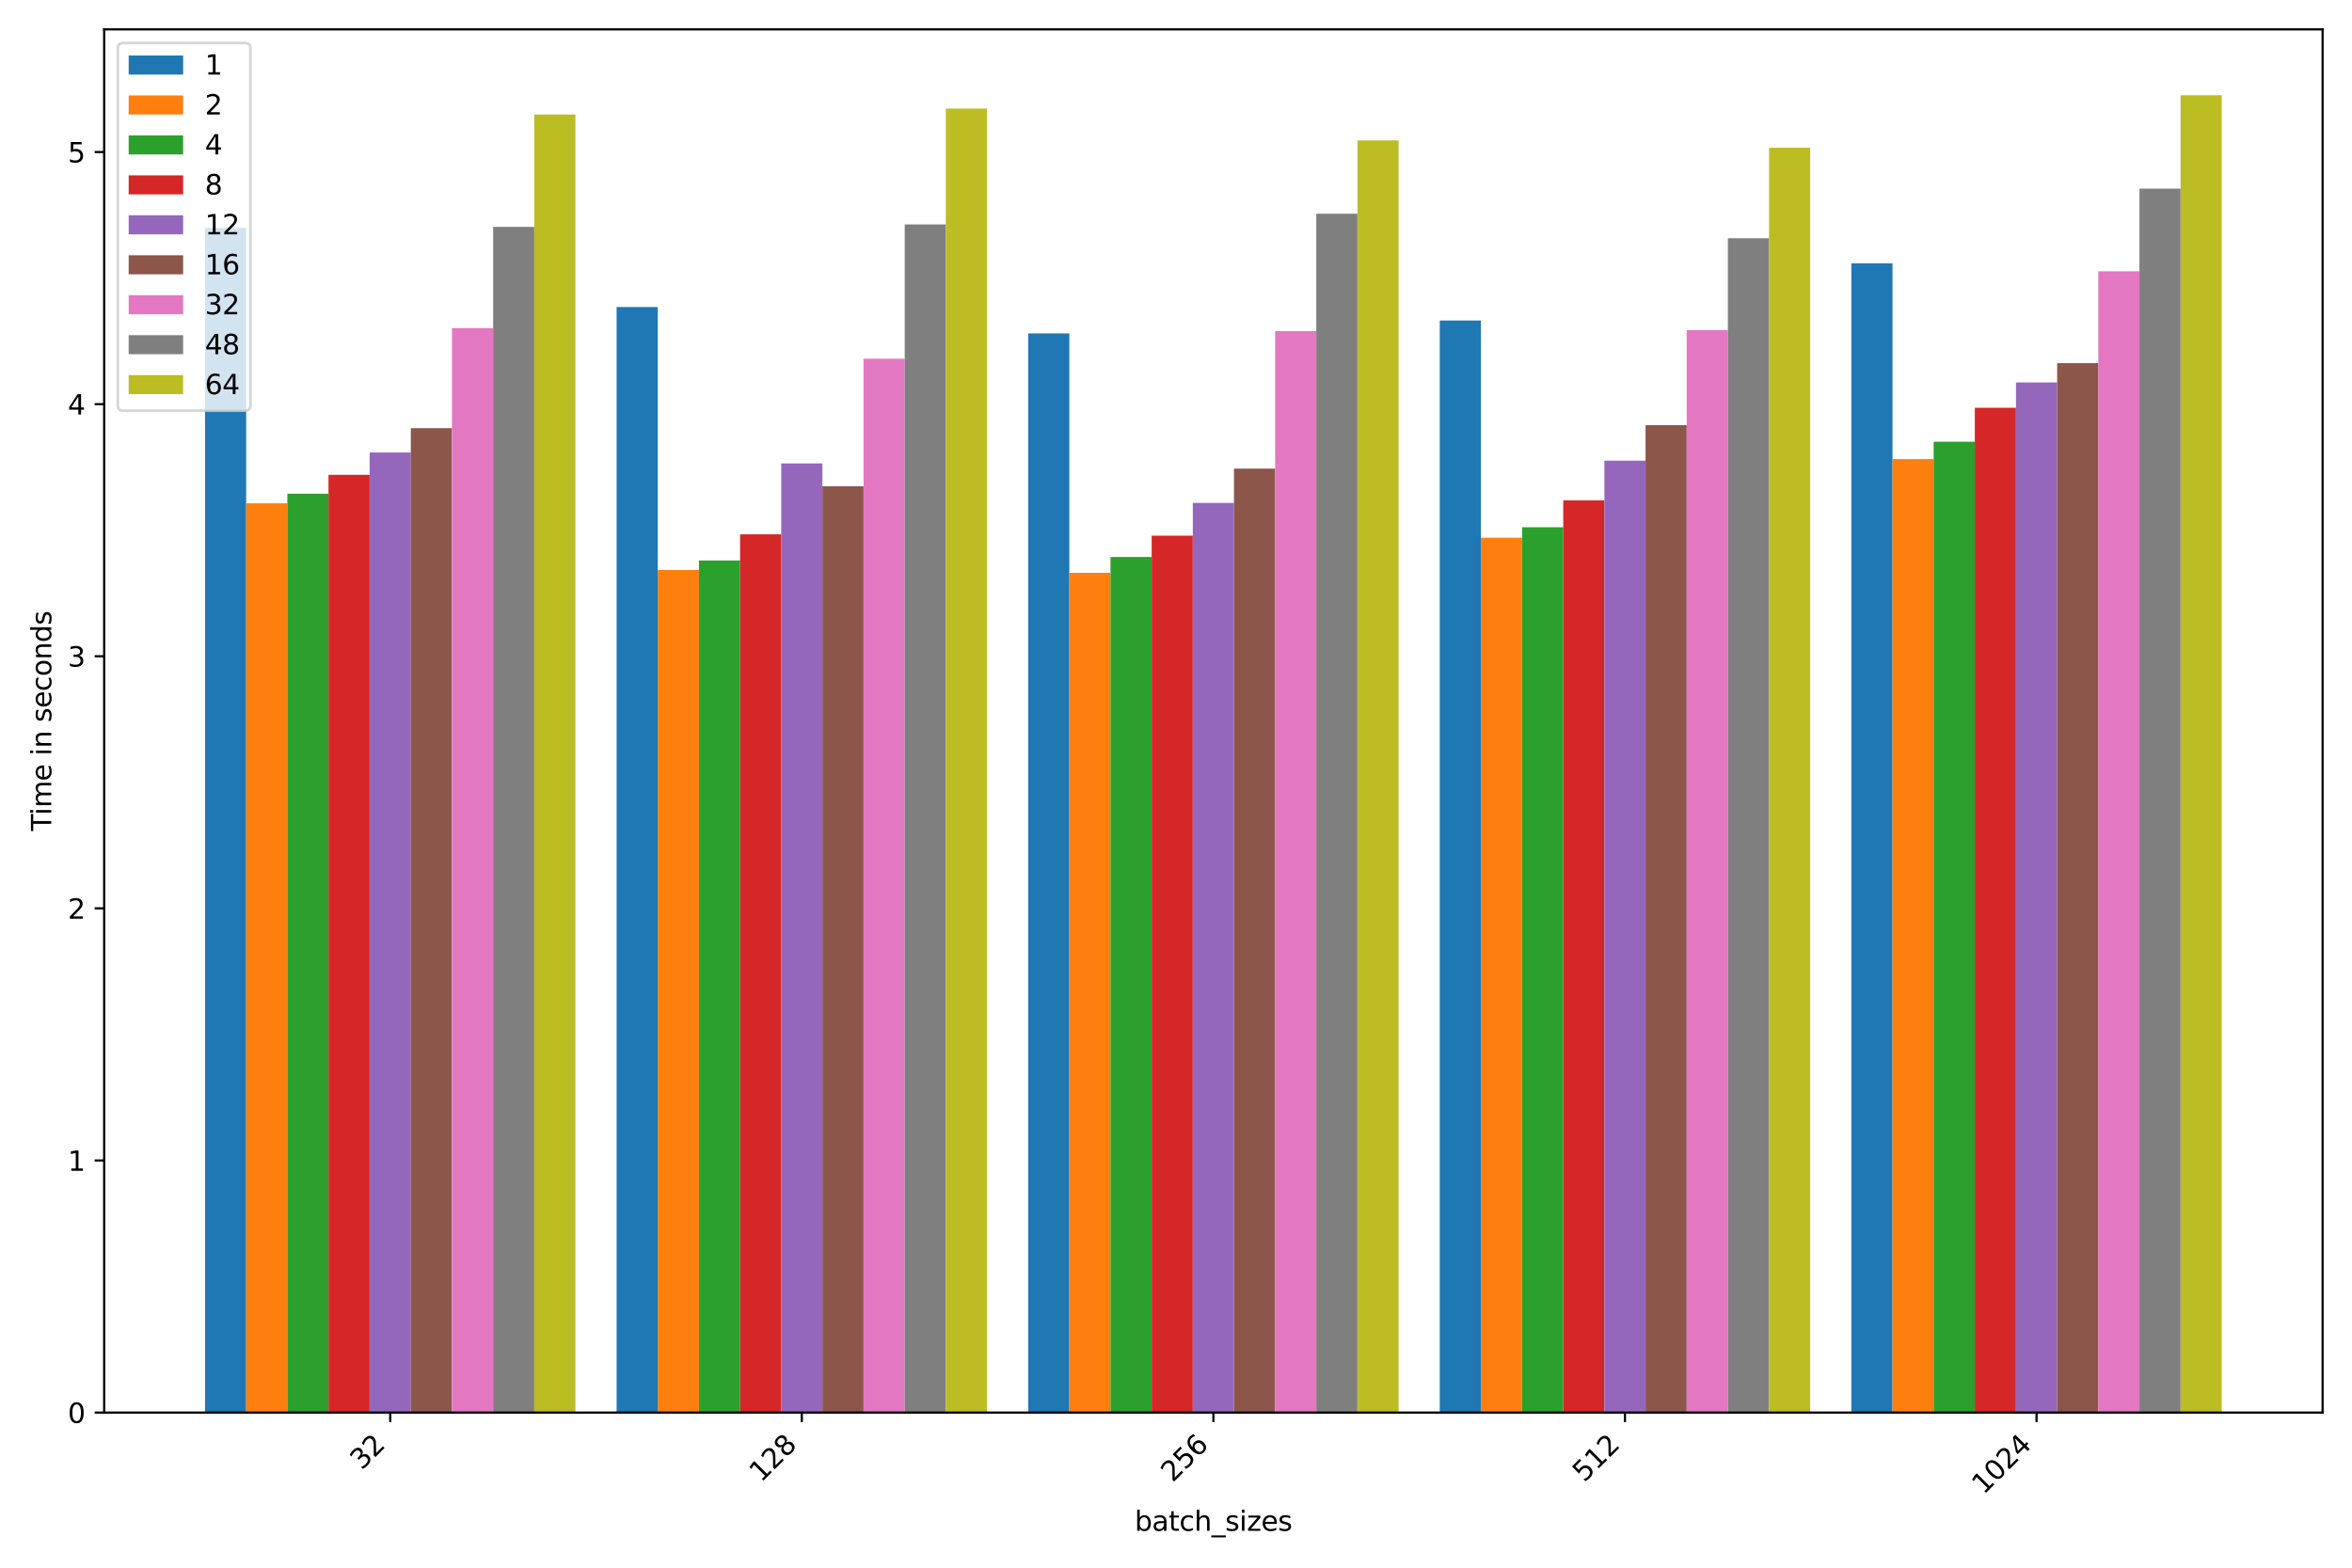 <?xml version="1.0" encoding="utf-8" standalone="no"?>
<!DOCTYPE svg PUBLIC "-//W3C//DTD SVG 1.1//EN"
  "http://www.w3.org/Graphics/SVG/1.1/DTD/svg11.dtd">
<svg xmlns:xlink="http://www.w3.org/1999/xlink" width="864pt" height="576pt" viewBox="0 0 864 576" xmlns="http://www.w3.org/2000/svg" version="1.1">
 <defs>
  <style type="text/css">*{stroke-linejoin: round; stroke-linecap: butt}</style>
 </defs>
 <g id="figure_1">
  <g id="patch_1">
   <path d="M 0 576 
L 864 576 
L 864 0 
L 0 0 
z
" style="fill: #ffffff"/>
  </g>
  <g id="axes_1">
   <g id="patch_2">
    <path d="M 38.27 519.008 
L 853.2 519.008 
L 853.2 10.8 
L 38.27 10.8 
z
" style="fill: #ffffff"/>
   </g>
   <g id="patch_3">
    <path d="M 75.312 519.008 
L 90.432 519.008 
L 90.432 83.757 
L 75.312 83.757 
z
" clip-path="url(#p9934d4d219)" style="fill: #1f77b4"/>
   </g>
   <g id="patch_4">
    <path d="M 226.505 519.008 
L 241.625 519.008 
L 241.625 112.798 
L 226.505 112.798 
z
" clip-path="url(#p9934d4d219)" style="fill: #1f77b4"/>
   </g>
   <g id="patch_5">
    <path d="M 377.698 519.008 
L 392.817 519.008 
L 392.817 122.507 
L 377.698 122.507 
z
" clip-path="url(#p9934d4d219)" style="fill: #1f77b4"/>
   </g>
   <g id="patch_6">
    <path d="M 528.891 519.008 
L 544.01 519.008 
L 544.01 117.757 
L 528.891 117.757 
z
" clip-path="url(#p9934d4d219)" style="fill: #1f77b4"/>
   </g>
   <g id="patch_7">
    <path d="M 680.084 519.008 
L 695.203 519.008 
L 695.203 96.762 
L 680.084 96.762 
z
" clip-path="url(#p9934d4d219)" style="fill: #1f77b4"/>
   </g>
   <g id="patch_8">
    <path d="M 90.432 519.008 
L 105.551 519.008 
L 105.551 184.912 
L 90.432 184.912 
z
" clip-path="url(#p9934d4d219)" style="fill: #ff7f0e"/>
   </g>
   <g id="patch_9">
    <path d="M 241.625 519.008 
L 256.744 519.008 
L 256.744 209.437 
L 241.625 209.437 
z
" clip-path="url(#p9934d4d219)" style="fill: #ff7f0e"/>
   </g>
   <g id="patch_10">
    <path d="M 392.817 519.008 
L 407.937 519.008 
L 407.937 210.469 
L 392.817 210.469 
z
" clip-path="url(#p9934d4d219)" style="fill: #ff7f0e"/>
   </g>
   <g id="patch_11">
    <path d="M 544.01 519.008 
L 559.13 519.008 
L 559.13 197.567 
L 544.01 197.567 
z
" clip-path="url(#p9934d4d219)" style="fill: #ff7f0e"/>
   </g>
   <g id="patch_12">
    <path d="M 695.203 519.008 
L 710.323 519.008 
L 710.323 168.672 
L 695.203 168.672 
z
" clip-path="url(#p9934d4d219)" style="fill: #ff7f0e"/>
   </g>
   <g id="patch_13">
    <path d="M 105.551 519.008 
L 120.67 519.008 
L 120.67 181.39 
L 105.551 181.39 
z
" clip-path="url(#p9934d4d219)" style="fill: #2ca02c"/>
   </g>
   <g id="patch_14">
    <path d="M 256.744 519.008 
L 271.863 519.008 
L 271.863 205.936 
L 256.744 205.936 
z
" clip-path="url(#p9934d4d219)" style="fill: #2ca02c"/>
   </g>
   <g id="patch_15">
    <path d="M 407.937 519.008 
L 423.056 519.008 
L 423.056 204.642 
L 407.937 204.642 
z
" clip-path="url(#p9934d4d219)" style="fill: #2ca02c"/>
   </g>
   <g id="patch_16">
    <path d="M 559.13 519.008 
L 574.249 519.008 
L 574.249 193.731 
L 559.13 193.731 
z
" clip-path="url(#p9934d4d219)" style="fill: #2ca02c"/>
   </g>
   <g id="patch_17">
    <path d="M 710.323 519.008 
L 725.442 519.008 
L 725.442 162.293 
L 710.323 162.293 
z
" clip-path="url(#p9934d4d219)" style="fill: #2ca02c"/>
   </g>
   <g id="patch_18">
    <path d="M 120.67 519.008 
L 135.789 519.008 
L 135.789 174.458 
L 120.67 174.458 
z
" clip-path="url(#p9934d4d219)" style="fill: #d62728"/>
   </g>
   <g id="patch_19">
    <path d="M 271.863 519.008 
L 286.982 519.008 
L 286.982 196.333 
L 271.863 196.333 
z
" clip-path="url(#p9934d4d219)" style="fill: #d62728"/>
   </g>
   <g id="patch_20">
    <path d="M 423.056 519.008 
L 438.175 519.008 
L 438.175 196.826 
L 423.056 196.826 
z
" clip-path="url(#p9934d4d219)" style="fill: #d62728"/>
   </g>
   <g id="patch_21">
    <path d="M 574.249 519.008 
L 589.368 519.008 
L 589.368 183.827 
L 574.249 183.827 
z
" clip-path="url(#p9934d4d219)" style="fill: #d62728"/>
   </g>
   <g id="patch_22">
    <path d="M 725.442 519.008 
L 740.561 519.008 
L 740.561 149.833 
L 725.442 149.833 
z
" clip-path="url(#p9934d4d219)" style="fill: #d62728"/>
   </g>
   <g id="patch_23">
    <path d="M 135.789 519.008 
L 150.909 519.008 
L 150.909 166.258 
L 135.789 166.258 
z
" clip-path="url(#p9934d4d219)" style="fill: #9467bd"/>
   </g>
   <g id="patch_24">
    <path d="M 286.982 519.008 
L 302.102 519.008 
L 302.102 170.277 
L 286.982 170.277 
z
" clip-path="url(#p9934d4d219)" style="fill: #9467bd"/>
   </g>
   <g id="patch_25">
    <path d="M 438.175 519.008 
L 453.295 519.008 
L 453.295 184.776 
L 438.175 184.776 
z
" clip-path="url(#p9934d4d219)" style="fill: #9467bd"/>
   </g>
   <g id="patch_26">
    <path d="M 589.368 519.008 
L 604.488 519.008 
L 604.488 169.253 
L 589.368 169.253 
z
" clip-path="url(#p9934d4d219)" style="fill: #9467bd"/>
   </g>
   <g id="patch_27">
    <path d="M 740.561 519.008 
L 755.681 519.008 
L 755.681 140.532 
L 740.561 140.532 
z
" clip-path="url(#p9934d4d219)" style="fill: #9467bd"/>
   </g>
   <g id="patch_28">
    <path d="M 150.909 519.008 
L 166.028 519.008 
L 166.028 157.323 
L 150.909 157.323 
z
" clip-path="url(#p9934d4d219)" style="fill: #8c564b"/>
   </g>
   <g id="patch_29">
    <path d="M 302.102 519.008 
L 317.221 519.008 
L 317.221 178.668 
L 302.102 178.668 
z
" clip-path="url(#p9934d4d219)" style="fill: #8c564b"/>
   </g>
   <g id="patch_30">
    <path d="M 453.295 519.008 
L 468.414 519.008 
L 468.414 172.189 
L 453.295 172.189 
z
" clip-path="url(#p9934d4d219)" style="fill: #8c564b"/>
   </g>
   <g id="patch_31">
    <path d="M 604.488 519.008 
L 619.607 519.008 
L 619.607 156.204 
L 604.488 156.204 
z
" clip-path="url(#p9934d4d219)" style="fill: #8c564b"/>
   </g>
   <g id="patch_32">
    <path d="M 755.681 519.008 
L 770.8 519.008 
L 770.8 133.427 
L 755.681 133.427 
z
" clip-path="url(#p9934d4d219)" style="fill: #8c564b"/>
   </g>
   <g id="patch_33">
    <path d="M 166.028 519.008 
L 181.147 519.008 
L 181.147 120.56 
L 166.028 120.56 
z
" clip-path="url(#p9934d4d219)" style="fill: #e377c2"/>
   </g>
   <g id="patch_34">
    <path d="M 317.221 519.008 
L 332.34 519.008 
L 332.34 131.815 
L 317.221 131.815 
z
" clip-path="url(#p9934d4d219)" style="fill: #e377c2"/>
   </g>
   <g id="patch_35">
    <path d="M 468.414 519.008 
L 483.533 519.008 
L 483.533 121.653 
L 468.414 121.653 
z
" clip-path="url(#p9934d4d219)" style="fill: #e377c2"/>
   </g>
   <g id="patch_36">
    <path d="M 619.607 519.008 
L 634.726 519.008 
L 634.726 121.316 
L 619.607 121.316 
z
" clip-path="url(#p9934d4d219)" style="fill: #e377c2"/>
   </g>
   <g id="patch_37">
    <path d="M 770.8 519.008 
L 785.919 519.008 
L 785.919 99.667 
L 770.8 99.667 
z
" clip-path="url(#p9934d4d219)" style="fill: #e377c2"/>
   </g>
   <g id="patch_38">
    <path d="M 181.147 519.008 
L 196.267 519.008 
L 196.267 83.358 
L 181.147 83.358 
z
" clip-path="url(#p9934d4d219)" style="fill: #7f7f7f"/>
   </g>
   <g id="patch_39">
    <path d="M 332.34 519.008 
L 347.46 519.008 
L 347.46 82.451 
L 332.34 82.451 
z
" clip-path="url(#p9934d4d219)" style="fill: #7f7f7f"/>
   </g>
   <g id="patch_40">
    <path d="M 483.533 519.008 
L 498.653 519.008 
L 498.653 78.529 
L 483.533 78.529 
z
" clip-path="url(#p9934d4d219)" style="fill: #7f7f7f"/>
   </g>
   <g id="patch_41">
    <path d="M 634.726 519.008 
L 649.845 519.008 
L 649.845 87.53 
L 634.726 87.53 
z
" clip-path="url(#p9934d4d219)" style="fill: #7f7f7f"/>
   </g>
   <g id="patch_42">
    <path d="M 785.919 519.008 
L 801.038 519.008 
L 801.038 69.306 
L 785.919 69.306 
z
" clip-path="url(#p9934d4d219)" style="fill: #7f7f7f"/>
   </g>
   <g id="patch_43">
    <path d="M 196.267 519.008 
L 211.386 519.008 
L 211.386 42.073 
L 196.267 42.073 
z
" clip-path="url(#p9934d4d219)" style="fill: #bcbd22"/>
   </g>
   <g id="patch_44">
    <path d="M 347.46 519.008 
L 362.579 519.008 
L 362.579 39.882 
L 347.46 39.882 
z
" clip-path="url(#p9934d4d219)" style="fill: #bcbd22"/>
   </g>
   <g id="patch_45">
    <path d="M 498.653 519.008 
L 513.772 519.008 
L 513.772 51.595 
L 498.653 51.595 
z
" clip-path="url(#p9934d4d219)" style="fill: #bcbd22"/>
   </g>
   <g id="patch_46">
    <path d="M 649.845 519.008 
L 664.965 519.008 
L 664.965 54.272 
L 649.845 54.272 
z
" clip-path="url(#p9934d4d219)" style="fill: #bcbd22"/>
   </g>
   <g id="patch_47">
    <path d="M 801.038 519.008 
L 816.158 519.008 
L 816.158 35 
L 801.038 35 
z
" clip-path="url(#p9934d4d219)" style="fill: #bcbd22"/>
   </g>
   <g id="matplotlib.axis_1">
    <g id="xtick_1">
     <g id="line2d_1">
      <defs>
       <path id="m27d6513437" d="M 0 0 
L 0 3.5 
" style="stroke: #000000; stroke-width: 0.8"/>
      </defs>
      <g>
       <use xlink:href="#m27d6513437" x="143.349" y="519.008" style="stroke: #000000; stroke-width: 0.8"/>
      </g>
     </g>
     <g id="text_1">
      <!-- 32 -->
      <g transform="translate(132.881 540.379) rotate(-45) scale(0.1 -0.1)">
       <defs>
        <path id="DejaVuSans-33" d="M 2597 2516 
Q 3050 2419 3304 2112 
Q 3559 1806 3559 1356 
Q 3559 666 3084 287 
Q 2609 -91 1734 -91 
Q 1441 -91 1130 -33 
Q 819 25 488 141 
L 488 750 
Q 750 597 1062 519 
Q 1375 441 1716 441 
Q 2309 441 2620 675 
Q 2931 909 2931 1356 
Q 2931 1769 2642 2001 
Q 2353 2234 1838 2234 
L 1294 2234 
L 1294 2753 
L 1863 2753 
Q 2328 2753 2575 2939 
Q 2822 3125 2822 3475 
Q 2822 3834 2567 4026 
Q 2313 4219 1838 4219 
Q 1578 4219 1281 4162 
Q 984 4106 628 3988 
L 628 4550 
Q 988 4650 1302 4700 
Q 1616 4750 1894 4750 
Q 2613 4750 3031 4423 
Q 3450 4097 3450 3541 
Q 3450 3153 3228 2886 
Q 3006 2619 2597 2516 
z
" transform="scale(0.016)"/>
        <path id="DejaVuSans-32" d="M 1228 531 
L 3431 531 
L 3431 0 
L 469 0 
L 469 531 
Q 828 903 1448 1529 
Q 2069 2156 2228 2338 
Q 2531 2678 2651 2914 
Q 2772 3150 2772 3378 
Q 2772 3750 2511 3984 
Q 2250 4219 1831 4219 
Q 1534 4219 1204 4116 
Q 875 4013 500 3803 
L 500 4441 
Q 881 4594 1212 4672 
Q 1544 4750 1819 4750 
Q 2544 4750 2975 4387 
Q 3406 4025 3406 3419 
Q 3406 3131 3298 2873 
Q 3191 2616 2906 2266 
Q 2828 2175 2409 1742 
Q 1991 1309 1228 531 
z
" transform="scale(0.016)"/>
       </defs>
       <use xlink:href="#DejaVuSans-33"/>
       <use xlink:href="#DejaVuSans-32" x="63.623"/>
      </g>
     </g>
    </g>
    <g id="xtick_2">
     <g id="line2d_2">
      <g>
       <use xlink:href="#m27d6513437" x="294.542" y="519.008" style="stroke: #000000; stroke-width: 0.8"/>
      </g>
     </g>
     <g id="text_2">
      <!-- 128 -->
      <g transform="translate(279.575 544.878) rotate(-45) scale(0.1 -0.1)">
       <defs>
        <path id="DejaVuSans-31" d="M 794 531 
L 1825 531 
L 1825 4091 
L 703 3866 
L 703 4441 
L 1819 4666 
L 2450 4666 
L 2450 531 
L 3481 531 
L 3481 0 
L 794 0 
L 794 531 
z
" transform="scale(0.016)"/>
        <path id="DejaVuSans-38" d="M 2034 2216 
Q 1584 2216 1326 1975 
Q 1069 1734 1069 1313 
Q 1069 891 1326 650 
Q 1584 409 2034 409 
Q 2484 409 2743 651 
Q 3003 894 3003 1313 
Q 3003 1734 2745 1975 
Q 2488 2216 2034 2216 
z
M 1403 2484 
Q 997 2584 770 2862 
Q 544 3141 544 3541 
Q 544 4100 942 4425 
Q 1341 4750 2034 4750 
Q 2731 4750 3128 4425 
Q 3525 4100 3525 3541 
Q 3525 3141 3298 2862 
Q 3072 2584 2669 2484 
Q 3125 2378 3379 2068 
Q 3634 1759 3634 1313 
Q 3634 634 3220 271 
Q 2806 -91 2034 -91 
Q 1263 -91 848 271 
Q 434 634 434 1313 
Q 434 1759 690 2068 
Q 947 2378 1403 2484 
z
M 1172 3481 
Q 1172 3119 1398 2916 
Q 1625 2713 2034 2713 
Q 2441 2713 2670 2916 
Q 2900 3119 2900 3481 
Q 2900 3844 2670 4047 
Q 2441 4250 2034 4250 
Q 1625 4250 1398 4047 
Q 1172 3844 1172 3481 
z
" transform="scale(0.016)"/>
       </defs>
       <use xlink:href="#DejaVuSans-31"/>
       <use xlink:href="#DejaVuSans-32" x="63.623"/>
       <use xlink:href="#DejaVuSans-38" x="127.246"/>
      </g>
     </g>
    </g>
    <g id="xtick_3">
     <g id="line2d_3">
      <g>
       <use xlink:href="#m27d6513437" x="445.735" y="519.008" style="stroke: #000000; stroke-width: 0.8"/>
      </g>
     </g>
     <g id="text_3">
      <!-- 256 -->
      <g transform="translate(430.768 544.878) rotate(-45) scale(0.1 -0.1)">
       <defs>
        <path id="DejaVuSans-35" d="M 691 4666 
L 3169 4666 
L 3169 4134 
L 1269 4134 
L 1269 2991 
Q 1406 3038 1543 3061 
Q 1681 3084 1819 3084 
Q 2600 3084 3056 2656 
Q 3513 2228 3513 1497 
Q 3513 744 3044 326 
Q 2575 -91 1722 -91 
Q 1428 -91 1123 -41 
Q 819 9 494 109 
L 494 744 
Q 775 591 1075 516 
Q 1375 441 1709 441 
Q 2250 441 2565 725 
Q 2881 1009 2881 1497 
Q 2881 1984 2565 2268 
Q 2250 2553 1709 2553 
Q 1456 2553 1204 2497 
Q 953 2441 691 2322 
L 691 4666 
z
" transform="scale(0.016)"/>
        <path id="DejaVuSans-36" d="M 2113 2584 
Q 1688 2584 1439 2293 
Q 1191 2003 1191 1497 
Q 1191 994 1439 701 
Q 1688 409 2113 409 
Q 2538 409 2786 701 
Q 3034 994 3034 1497 
Q 3034 2003 2786 2293 
Q 2538 2584 2113 2584 
z
M 3366 4563 
L 3366 3988 
Q 3128 4100 2886 4159 
Q 2644 4219 2406 4219 
Q 1781 4219 1451 3797 
Q 1122 3375 1075 2522 
Q 1259 2794 1537 2939 
Q 1816 3084 2150 3084 
Q 2853 3084 3261 2657 
Q 3669 2231 3669 1497 
Q 3669 778 3244 343 
Q 2819 -91 2113 -91 
Q 1303 -91 875 529 
Q 447 1150 447 2328 
Q 447 3434 972 4092 
Q 1497 4750 2381 4750 
Q 2619 4750 2861 4703 
Q 3103 4656 3366 4563 
z
" transform="scale(0.016)"/>
       </defs>
       <use xlink:href="#DejaVuSans-32"/>
       <use xlink:href="#DejaVuSans-35" x="63.623"/>
       <use xlink:href="#DejaVuSans-36" x="127.246"/>
      </g>
     </g>
    </g>
    <g id="xtick_4">
     <g id="line2d_4">
      <g>
       <use xlink:href="#m27d6513437" x="596.928" y="519.008" style="stroke: #000000; stroke-width: 0.8"/>
      </g>
     </g>
     <g id="text_4">
      <!-- 512 -->
      <g transform="translate(581.96 544.878) rotate(-45) scale(0.1 -0.1)">
       <use xlink:href="#DejaVuSans-35"/>
       <use xlink:href="#DejaVuSans-31" x="63.623"/>
       <use xlink:href="#DejaVuSans-32" x="127.246"/>
      </g>
     </g>
    </g>
    <g id="xtick_5">
     <g id="line2d_5">
      <g>
       <use xlink:href="#m27d6513437" x="748.121" y="519.008" style="stroke: #000000; stroke-width: 0.8"/>
      </g>
     </g>
     <g id="text_5">
      <!-- 1024 -->
      <g transform="translate(728.654 549.377) rotate(-45) scale(0.1 -0.1)">
       <defs>
        <path id="DejaVuSans-30" d="M 2034 4250 
Q 1547 4250 1301 3770 
Q 1056 3291 1056 2328 
Q 1056 1369 1301 889 
Q 1547 409 2034 409 
Q 2525 409 2770 889 
Q 3016 1369 3016 2328 
Q 3016 3291 2770 3770 
Q 2525 4250 2034 4250 
z
M 2034 4750 
Q 2819 4750 3233 4129 
Q 3647 3509 3647 2328 
Q 3647 1150 3233 529 
Q 2819 -91 2034 -91 
Q 1250 -91 836 529 
Q 422 1150 422 2328 
Q 422 3509 836 4129 
Q 1250 4750 2034 4750 
z
" transform="scale(0.016)"/>
        <path id="DejaVuSans-34" d="M 2419 4116 
L 825 1625 
L 2419 1625 
L 2419 4116 
z
M 2253 4666 
L 3047 4666 
L 3047 1625 
L 3713 1625 
L 3713 1100 
L 3047 1100 
L 3047 0 
L 2419 0 
L 2419 1100 
L 313 1100 
L 313 1709 
L 2253 4666 
z
" transform="scale(0.016)"/>
       </defs>
       <use xlink:href="#DejaVuSans-31"/>
       <use xlink:href="#DejaVuSans-30" x="63.623"/>
       <use xlink:href="#DejaVuSans-32" x="127.246"/>
       <use xlink:href="#DejaVuSans-34" x="190.869"/>
      </g>
     </g>
    </g>
    <g id="text_6">
     <!-- batch_sizes -->
     <g transform="translate(416.819 562.446) scale(0.1 -0.1)">
      <defs>
       <path id="DejaVuSans-62" d="M 3116 1747 
Q 3116 2381 2855 2742 
Q 2594 3103 2138 3103 
Q 1681 3103 1420 2742 
Q 1159 2381 1159 1747 
Q 1159 1113 1420 752 
Q 1681 391 2138 391 
Q 2594 391 2855 752 
Q 3116 1113 3116 1747 
z
M 1159 2969 
Q 1341 3281 1617 3432 
Q 1894 3584 2278 3584 
Q 2916 3584 3314 3078 
Q 3713 2572 3713 1747 
Q 3713 922 3314 415 
Q 2916 -91 2278 -91 
Q 1894 -91 1617 61 
Q 1341 213 1159 525 
L 1159 0 
L 581 0 
L 581 4863 
L 1159 4863 
L 1159 2969 
z
" transform="scale(0.016)"/>
       <path id="DejaVuSans-61" d="M 2194 1759 
Q 1497 1759 1228 1600 
Q 959 1441 959 1056 
Q 959 750 1161 570 
Q 1363 391 1709 391 
Q 2188 391 2477 730 
Q 2766 1069 2766 1631 
L 2766 1759 
L 2194 1759 
z
M 3341 1997 
L 3341 0 
L 2766 0 
L 2766 531 
Q 2569 213 2275 61 
Q 1981 -91 1556 -91 
Q 1019 -91 701 211 
Q 384 513 384 1019 
Q 384 1609 779 1909 
Q 1175 2209 1959 2209 
L 2766 2209 
L 2766 2266 
Q 2766 2663 2505 2880 
Q 2244 3097 1772 3097 
Q 1472 3097 1187 3025 
Q 903 2953 641 2809 
L 641 3341 
Q 956 3463 1253 3523 
Q 1550 3584 1831 3584 
Q 2591 3584 2966 3190 
Q 3341 2797 3341 1997 
z
" transform="scale(0.016)"/>
       <path id="DejaVuSans-74" d="M 1172 4494 
L 1172 3500 
L 2356 3500 
L 2356 3053 
L 1172 3053 
L 1172 1153 
Q 1172 725 1289 603 
Q 1406 481 1766 481 
L 2356 481 
L 2356 0 
L 1766 0 
Q 1100 0 847 248 
Q 594 497 594 1153 
L 594 3053 
L 172 3053 
L 172 3500 
L 594 3500 
L 594 4494 
L 1172 4494 
z
" transform="scale(0.016)"/>
       <path id="DejaVuSans-63" d="M 3122 3366 
L 3122 2828 
Q 2878 2963 2633 3030 
Q 2388 3097 2138 3097 
Q 1578 3097 1268 2742 
Q 959 2388 959 1747 
Q 959 1106 1268 751 
Q 1578 397 2138 397 
Q 2388 397 2633 464 
Q 2878 531 3122 666 
L 3122 134 
Q 2881 22 2623 -34 
Q 2366 -91 2075 -91 
Q 1284 -91 818 406 
Q 353 903 353 1747 
Q 353 2603 823 3093 
Q 1294 3584 2113 3584 
Q 2378 3584 2631 3529 
Q 2884 3475 3122 3366 
z
" transform="scale(0.016)"/>
       <path id="DejaVuSans-68" d="M 3513 2113 
L 3513 0 
L 2938 0 
L 2938 2094 
Q 2938 2591 2744 2837 
Q 2550 3084 2163 3084 
Q 1697 3084 1428 2787 
Q 1159 2491 1159 1978 
L 1159 0 
L 581 0 
L 581 4863 
L 1159 4863 
L 1159 2956 
Q 1366 3272 1645 3428 
Q 1925 3584 2291 3584 
Q 2894 3584 3203 3211 
Q 3513 2838 3513 2113 
z
" transform="scale(0.016)"/>
       <path id="DejaVuSans-5f" d="M 3263 -1063 
L 3263 -1509 
L -63 -1509 
L -63 -1063 
L 3263 -1063 
z
" transform="scale(0.016)"/>
       <path id="DejaVuSans-73" d="M 2834 3397 
L 2834 2853 
Q 2591 2978 2328 3040 
Q 2066 3103 1784 3103 
Q 1356 3103 1142 2972 
Q 928 2841 928 2578 
Q 928 2378 1081 2264 
Q 1234 2150 1697 2047 
L 1894 2003 
Q 2506 1872 2764 1633 
Q 3022 1394 3022 966 
Q 3022 478 2636 193 
Q 2250 -91 1575 -91 
Q 1294 -91 989 -36 
Q 684 19 347 128 
L 347 722 
Q 666 556 975 473 
Q 1284 391 1588 391 
Q 1994 391 2212 530 
Q 2431 669 2431 922 
Q 2431 1156 2273 1281 
Q 2116 1406 1581 1522 
L 1381 1569 
Q 847 1681 609 1914 
Q 372 2147 372 2553 
Q 372 3047 722 3315 
Q 1072 3584 1716 3584 
Q 2034 3584 2315 3537 
Q 2597 3491 2834 3397 
z
" transform="scale(0.016)"/>
       <path id="DejaVuSans-69" d="M 603 3500 
L 1178 3500 
L 1178 0 
L 603 0 
L 603 3500 
z
M 603 4863 
L 1178 4863 
L 1178 4134 
L 603 4134 
L 603 4863 
z
" transform="scale(0.016)"/>
       <path id="DejaVuSans-7a" d="M 353 3500 
L 3084 3500 
L 3084 2975 
L 922 459 
L 3084 459 
L 3084 0 
L 275 0 
L 275 525 
L 2438 3041 
L 353 3041 
L 353 3500 
z
" transform="scale(0.016)"/>
       <path id="DejaVuSans-65" d="M 3597 1894 
L 3597 1613 
L 953 1613 
Q 991 1019 1311 708 
Q 1631 397 2203 397 
Q 2534 397 2845 478 
Q 3156 559 3463 722 
L 3463 178 
Q 3153 47 2828 -22 
Q 2503 -91 2169 -91 
Q 1331 -91 842 396 
Q 353 884 353 1716 
Q 353 2575 817 3079 
Q 1281 3584 2069 3584 
Q 2775 3584 3186 3129 
Q 3597 2675 3597 1894 
z
M 3022 2063 
Q 3016 2534 2758 2815 
Q 2500 3097 2075 3097 
Q 1594 3097 1305 2825 
Q 1016 2553 972 2059 
L 3022 2063 
z
" transform="scale(0.016)"/>
      </defs>
      <use xlink:href="#DejaVuSans-62"/>
      <use xlink:href="#DejaVuSans-61" x="63.477"/>
      <use xlink:href="#DejaVuSans-74" x="124.756"/>
      <use xlink:href="#DejaVuSans-63" x="163.965"/>
      <use xlink:href="#DejaVuSans-68" x="218.945"/>
      <use xlink:href="#DejaVuSans-5f" x="282.324"/>
      <use xlink:href="#DejaVuSans-73" x="332.324"/>
      <use xlink:href="#DejaVuSans-69" x="384.424"/>
      <use xlink:href="#DejaVuSans-7a" x="412.207"/>
      <use xlink:href="#DejaVuSans-65" x="464.697"/>
      <use xlink:href="#DejaVuSans-73" x="526.221"/>
     </g>
    </g>
   </g>
   <g id="matplotlib.axis_2">
    <g id="ytick_1">
     <g id="line2d_6">
      <defs>
       <path id="m4f996e1405" d="M 0 0 
L -3.5 0 
" style="stroke: #000000; stroke-width: 0.8"/>
      </defs>
      <g>
       <use xlink:href="#m4f996e1405" x="38.27" y="519.008" style="stroke: #000000; stroke-width: 0.8"/>
      </g>
     </g>
     <g id="text_7">
      <!-- 0 -->
      <g transform="translate(24.907 522.808) scale(0.1 -0.1)">
       <use xlink:href="#DejaVuSans-30"/>
      </g>
     </g>
    </g>
    <g id="ytick_2">
     <g id="line2d_7">
      <g>
       <use xlink:href="#m4f996e1405" x="38.27" y="426.379" style="stroke: #000000; stroke-width: 0.8"/>
      </g>
     </g>
     <g id="text_8">
      <!-- 1 -->
      <g transform="translate(24.907 430.178) scale(0.1 -0.1)">
       <use xlink:href="#DejaVuSans-31"/>
      </g>
     </g>
    </g>
    <g id="ytick_3">
     <g id="line2d_8">
      <g>
       <use xlink:href="#m4f996e1405" x="38.27" y="333.749" style="stroke: #000000; stroke-width: 0.8"/>
      </g>
     </g>
     <g id="text_9">
      <!-- 2 -->
      <g transform="translate(24.907 337.548) scale(0.1 -0.1)">
       <use xlink:href="#DejaVuSans-32"/>
      </g>
     </g>
    </g>
    <g id="ytick_4">
     <g id="line2d_9">
      <g>
       <use xlink:href="#m4f996e1405" x="38.27" y="241.12" style="stroke: #000000; stroke-width: 0.8"/>
      </g>
     </g>
     <g id="text_10">
      <!-- 3 -->
      <g transform="translate(24.907 244.919) scale(0.1 -0.1)">
       <use xlink:href="#DejaVuSans-33"/>
      </g>
     </g>
    </g>
    <g id="ytick_5">
     <g id="line2d_10">
      <g>
       <use xlink:href="#m4f996e1405" x="38.27" y="148.49" style="stroke: #000000; stroke-width: 0.8"/>
      </g>
     </g>
     <g id="text_11">
      <!-- 4 -->
      <g transform="translate(24.907 152.289) scale(0.1 -0.1)">
       <use xlink:href="#DejaVuSans-34"/>
      </g>
     </g>
    </g>
    <g id="ytick_6">
     <g id="line2d_11">
      <g>
       <use xlink:href="#m4f996e1405" x="38.27" y="55.86" style="stroke: #000000; stroke-width: 0.8"/>
      </g>
     </g>
     <g id="text_12">
      <!-- 5 -->
      <g transform="translate(24.907 59.66) scale(0.1 -0.1)">
       <use xlink:href="#DejaVuSans-35"/>
      </g>
     </g>
    </g>
    <g id="text_13">
     <!-- Time in seconds -->
     <g transform="translate(18.828 305.311) rotate(-90) scale(0.1 -0.1)">
      <defs>
       <path id="DejaVuSans-54" d="M -19 4666 
L 3928 4666 
L 3928 4134 
L 2272 4134 
L 2272 0 
L 1638 0 
L 1638 4134 
L -19 4134 
L -19 4666 
z
" transform="scale(0.016)"/>
       <path id="DejaVuSans-6d" d="M 3328 2828 
Q 3544 3216 3844 3400 
Q 4144 3584 4550 3584 
Q 5097 3584 5394 3201 
Q 5691 2819 5691 2113 
L 5691 0 
L 5113 0 
L 5113 2094 
Q 5113 2597 4934 2840 
Q 4756 3084 4391 3084 
Q 3944 3084 3684 2787 
Q 3425 2491 3425 1978 
L 3425 0 
L 2847 0 
L 2847 2094 
Q 2847 2600 2669 2842 
Q 2491 3084 2119 3084 
Q 1678 3084 1418 2786 
Q 1159 2488 1159 1978 
L 1159 0 
L 581 0 
L 581 3500 
L 1159 3500 
L 1159 2956 
Q 1356 3278 1631 3431 
Q 1906 3584 2284 3584 
Q 2666 3584 2933 3390 
Q 3200 3197 3328 2828 
z
" transform="scale(0.016)"/>
       <path id="DejaVuSans-20" transform="scale(0.016)"/>
       <path id="DejaVuSans-6e" d="M 3513 2113 
L 3513 0 
L 2938 0 
L 2938 2094 
Q 2938 2591 2744 2837 
Q 2550 3084 2163 3084 
Q 1697 3084 1428 2787 
Q 1159 2491 1159 1978 
L 1159 0 
L 581 0 
L 581 3500 
L 1159 3500 
L 1159 2956 
Q 1366 3272 1645 3428 
Q 1925 3584 2291 3584 
Q 2894 3584 3203 3211 
Q 3513 2838 3513 2113 
z
" transform="scale(0.016)"/>
       <path id="DejaVuSans-6f" d="M 1959 3097 
Q 1497 3097 1228 2736 
Q 959 2375 959 1747 
Q 959 1119 1226 758 
Q 1494 397 1959 397 
Q 2419 397 2687 759 
Q 2956 1122 2956 1747 
Q 2956 2369 2687 2733 
Q 2419 3097 1959 3097 
z
M 1959 3584 
Q 2709 3584 3137 3096 
Q 3566 2609 3566 1747 
Q 3566 888 3137 398 
Q 2709 -91 1959 -91 
Q 1206 -91 779 398 
Q 353 888 353 1747 
Q 353 2609 779 3096 
Q 1206 3584 1959 3584 
z
" transform="scale(0.016)"/>
       <path id="DejaVuSans-64" d="M 2906 2969 
L 2906 4863 
L 3481 4863 
L 3481 0 
L 2906 0 
L 2906 525 
Q 2725 213 2448 61 
Q 2172 -91 1784 -91 
Q 1150 -91 751 415 
Q 353 922 353 1747 
Q 353 2572 751 3078 
Q 1150 3584 1784 3584 
Q 2172 3584 2448 3432 
Q 2725 3281 2906 2969 
z
M 947 1747 
Q 947 1113 1208 752 
Q 1469 391 1925 391 
Q 2381 391 2643 752 
Q 2906 1113 2906 1747 
Q 2906 2381 2643 2742 
Q 2381 3103 1925 3103 
Q 1469 3103 1208 2742 
Q 947 2381 947 1747 
z
" transform="scale(0.016)"/>
      </defs>
      <use xlink:href="#DejaVuSans-54"/>
      <use xlink:href="#DejaVuSans-69" x="57.959"/>
      <use xlink:href="#DejaVuSans-6d" x="85.742"/>
      <use xlink:href="#DejaVuSans-65" x="183.154"/>
      <use xlink:href="#DejaVuSans-20" x="244.678"/>
      <use xlink:href="#DejaVuSans-69" x="276.465"/>
      <use xlink:href="#DejaVuSans-6e" x="304.248"/>
      <use xlink:href="#DejaVuSans-20" x="367.627"/>
      <use xlink:href="#DejaVuSans-73" x="399.414"/>
      <use xlink:href="#DejaVuSans-65" x="451.514"/>
      <use xlink:href="#DejaVuSans-63" x="513.037"/>
      <use xlink:href="#DejaVuSans-6f" x="568.018"/>
      <use xlink:href="#DejaVuSans-6e" x="629.199"/>
      <use xlink:href="#DejaVuSans-64" x="692.578"/>
      <use xlink:href="#DejaVuSans-73" x="756.055"/>
     </g>
    </g>
   </g>
   <g id="patch_48">
    <path d="M 38.27 519.008 
L 38.27 10.8 
" style="fill: none; stroke: #000000; stroke-width: 0.8; stroke-linejoin: miter; stroke-linecap: square"/>
   </g>
   <g id="patch_49">
    <path d="M 853.2 519.008 
L 853.2 10.8 
" style="fill: none; stroke: #000000; stroke-width: 0.8; stroke-linejoin: miter; stroke-linecap: square"/>
   </g>
   <g id="patch_50">
    <path d="M 38.27 519.008 
L 853.2 519.008 
" style="fill: none; stroke: #000000; stroke-width: 0.8; stroke-linejoin: miter; stroke-linecap: square"/>
   </g>
   <g id="patch_51">
    <path d="M 38.27 10.8 
L 853.2 10.8 
" style="fill: none; stroke: #000000; stroke-width: 0.8; stroke-linejoin: miter; stroke-linecap: square"/>
   </g>
   <g id="legend_1">
    <g id="patch_52">
     <path d="M 45.27 150.903 
L 89.995 150.903 
Q 91.995 150.903 91.995 148.903 
L 91.995 17.8 
Q 91.995 15.8 89.995 15.8 
L 45.27 15.8 
Q 43.27 15.8 43.27 17.8 
L 43.27 148.903 
Q 43.27 150.903 45.27 150.903 
z
" style="fill: #ffffff; opacity: 0.8; stroke: #cccccc; stroke-linejoin: miter"/>
    </g>
    <g id="patch_53">
     <path d="M 47.27 27.398 
L 67.27 27.398 
L 67.27 20.398 
L 47.27 20.398 
z
" style="fill: #1f77b4"/>
    </g>
    <g id="text_14">
     <!-- 1 -->
     <g transform="translate(75.27 27.398) scale(0.1 -0.1)">
      <use xlink:href="#DejaVuSans-31"/>
     </g>
    </g>
    <g id="patch_54">
     <path d="M 47.27 42.077 
L 67.27 42.077 
L 67.27 35.077 
L 47.27 35.077 
z
" style="fill: #ff7f0e"/>
    </g>
    <g id="text_15">
     <!-- 2 -->
     <g transform="translate(75.27 42.077) scale(0.1 -0.1)">
      <use xlink:href="#DejaVuSans-32"/>
     </g>
    </g>
    <g id="patch_55">
     <path d="M 47.27 56.755 
L 67.27 56.755 
L 67.27 49.755 
L 47.27 49.755 
z
" style="fill: #2ca02c"/>
    </g>
    <g id="text_16">
     <!-- 4 -->
     <g transform="translate(75.27 56.755) scale(0.1 -0.1)">
      <use xlink:href="#DejaVuSans-34"/>
     </g>
    </g>
    <g id="patch_56">
     <path d="M 47.27 71.433 
L 67.27 71.433 
L 67.27 64.433 
L 47.27 64.433 
z
" style="fill: #d62728"/>
    </g>
    <g id="text_17">
     <!-- 8 -->
     <g transform="translate(75.27 71.433) scale(0.1 -0.1)">
      <use xlink:href="#DejaVuSans-38"/>
     </g>
    </g>
    <g id="patch_57">
     <path d="M 47.27 86.111 
L 67.27 86.111 
L 67.27 79.111 
L 47.27 79.111 
z
" style="fill: #9467bd"/>
    </g>
    <g id="text_18">
     <!-- 12 -->
     <g transform="translate(75.27 86.111) scale(0.1 -0.1)">
      <use xlink:href="#DejaVuSans-31"/>
      <use xlink:href="#DejaVuSans-32" x="63.623"/>
     </g>
    </g>
    <g id="patch_58">
     <path d="M 47.27 100.789 
L 67.27 100.789 
L 67.27 93.789 
L 47.27 93.789 
z
" style="fill: #8c564b"/>
    </g>
    <g id="text_19">
     <!-- 16 -->
     <g transform="translate(75.27 100.789) scale(0.1 -0.1)">
      <use xlink:href="#DejaVuSans-31"/>
      <use xlink:href="#DejaVuSans-36" x="63.623"/>
     </g>
    </g>
    <g id="patch_59">
     <path d="M 47.27 115.467 
L 67.27 115.467 
L 67.27 108.467 
L 47.27 108.467 
z
" style="fill: #e377c2"/>
    </g>
    <g id="text_20">
     <!-- 32 -->
     <g transform="translate(75.27 115.467) scale(0.1 -0.1)">
      <use xlink:href="#DejaVuSans-33"/>
      <use xlink:href="#DejaVuSans-32" x="63.623"/>
     </g>
    </g>
    <g id="patch_60">
     <path d="M 47.27 130.145 
L 67.27 130.145 
L 67.27 123.145 
L 47.27 123.145 
z
" style="fill: #7f7f7f"/>
    </g>
    <g id="text_21">
     <!-- 48 -->
     <g transform="translate(75.27 130.145) scale(0.1 -0.1)">
      <use xlink:href="#DejaVuSans-34"/>
      <use xlink:href="#DejaVuSans-38" x="63.623"/>
     </g>
    </g>
    <g id="patch_61">
     <path d="M 47.27 144.823 
L 67.27 144.823 
L 67.27 137.823 
L 47.27 137.823 
z
" style="fill: #bcbd22"/>
    </g>
    <g id="text_22">
     <!-- 64 -->
     <g transform="translate(75.27 144.823) scale(0.1 -0.1)">
      <use xlink:href="#DejaVuSans-36"/>
      <use xlink:href="#DejaVuSans-34" x="63.623"/>
     </g>
    </g>
   </g>
  </g>
 </g>
 <defs>
  <clipPath id="p9934d4d219">
   <rect x="38.27" y="10.8" width="814.93" height="508.208"/>
  </clipPath>
 </defs>
</svg>

